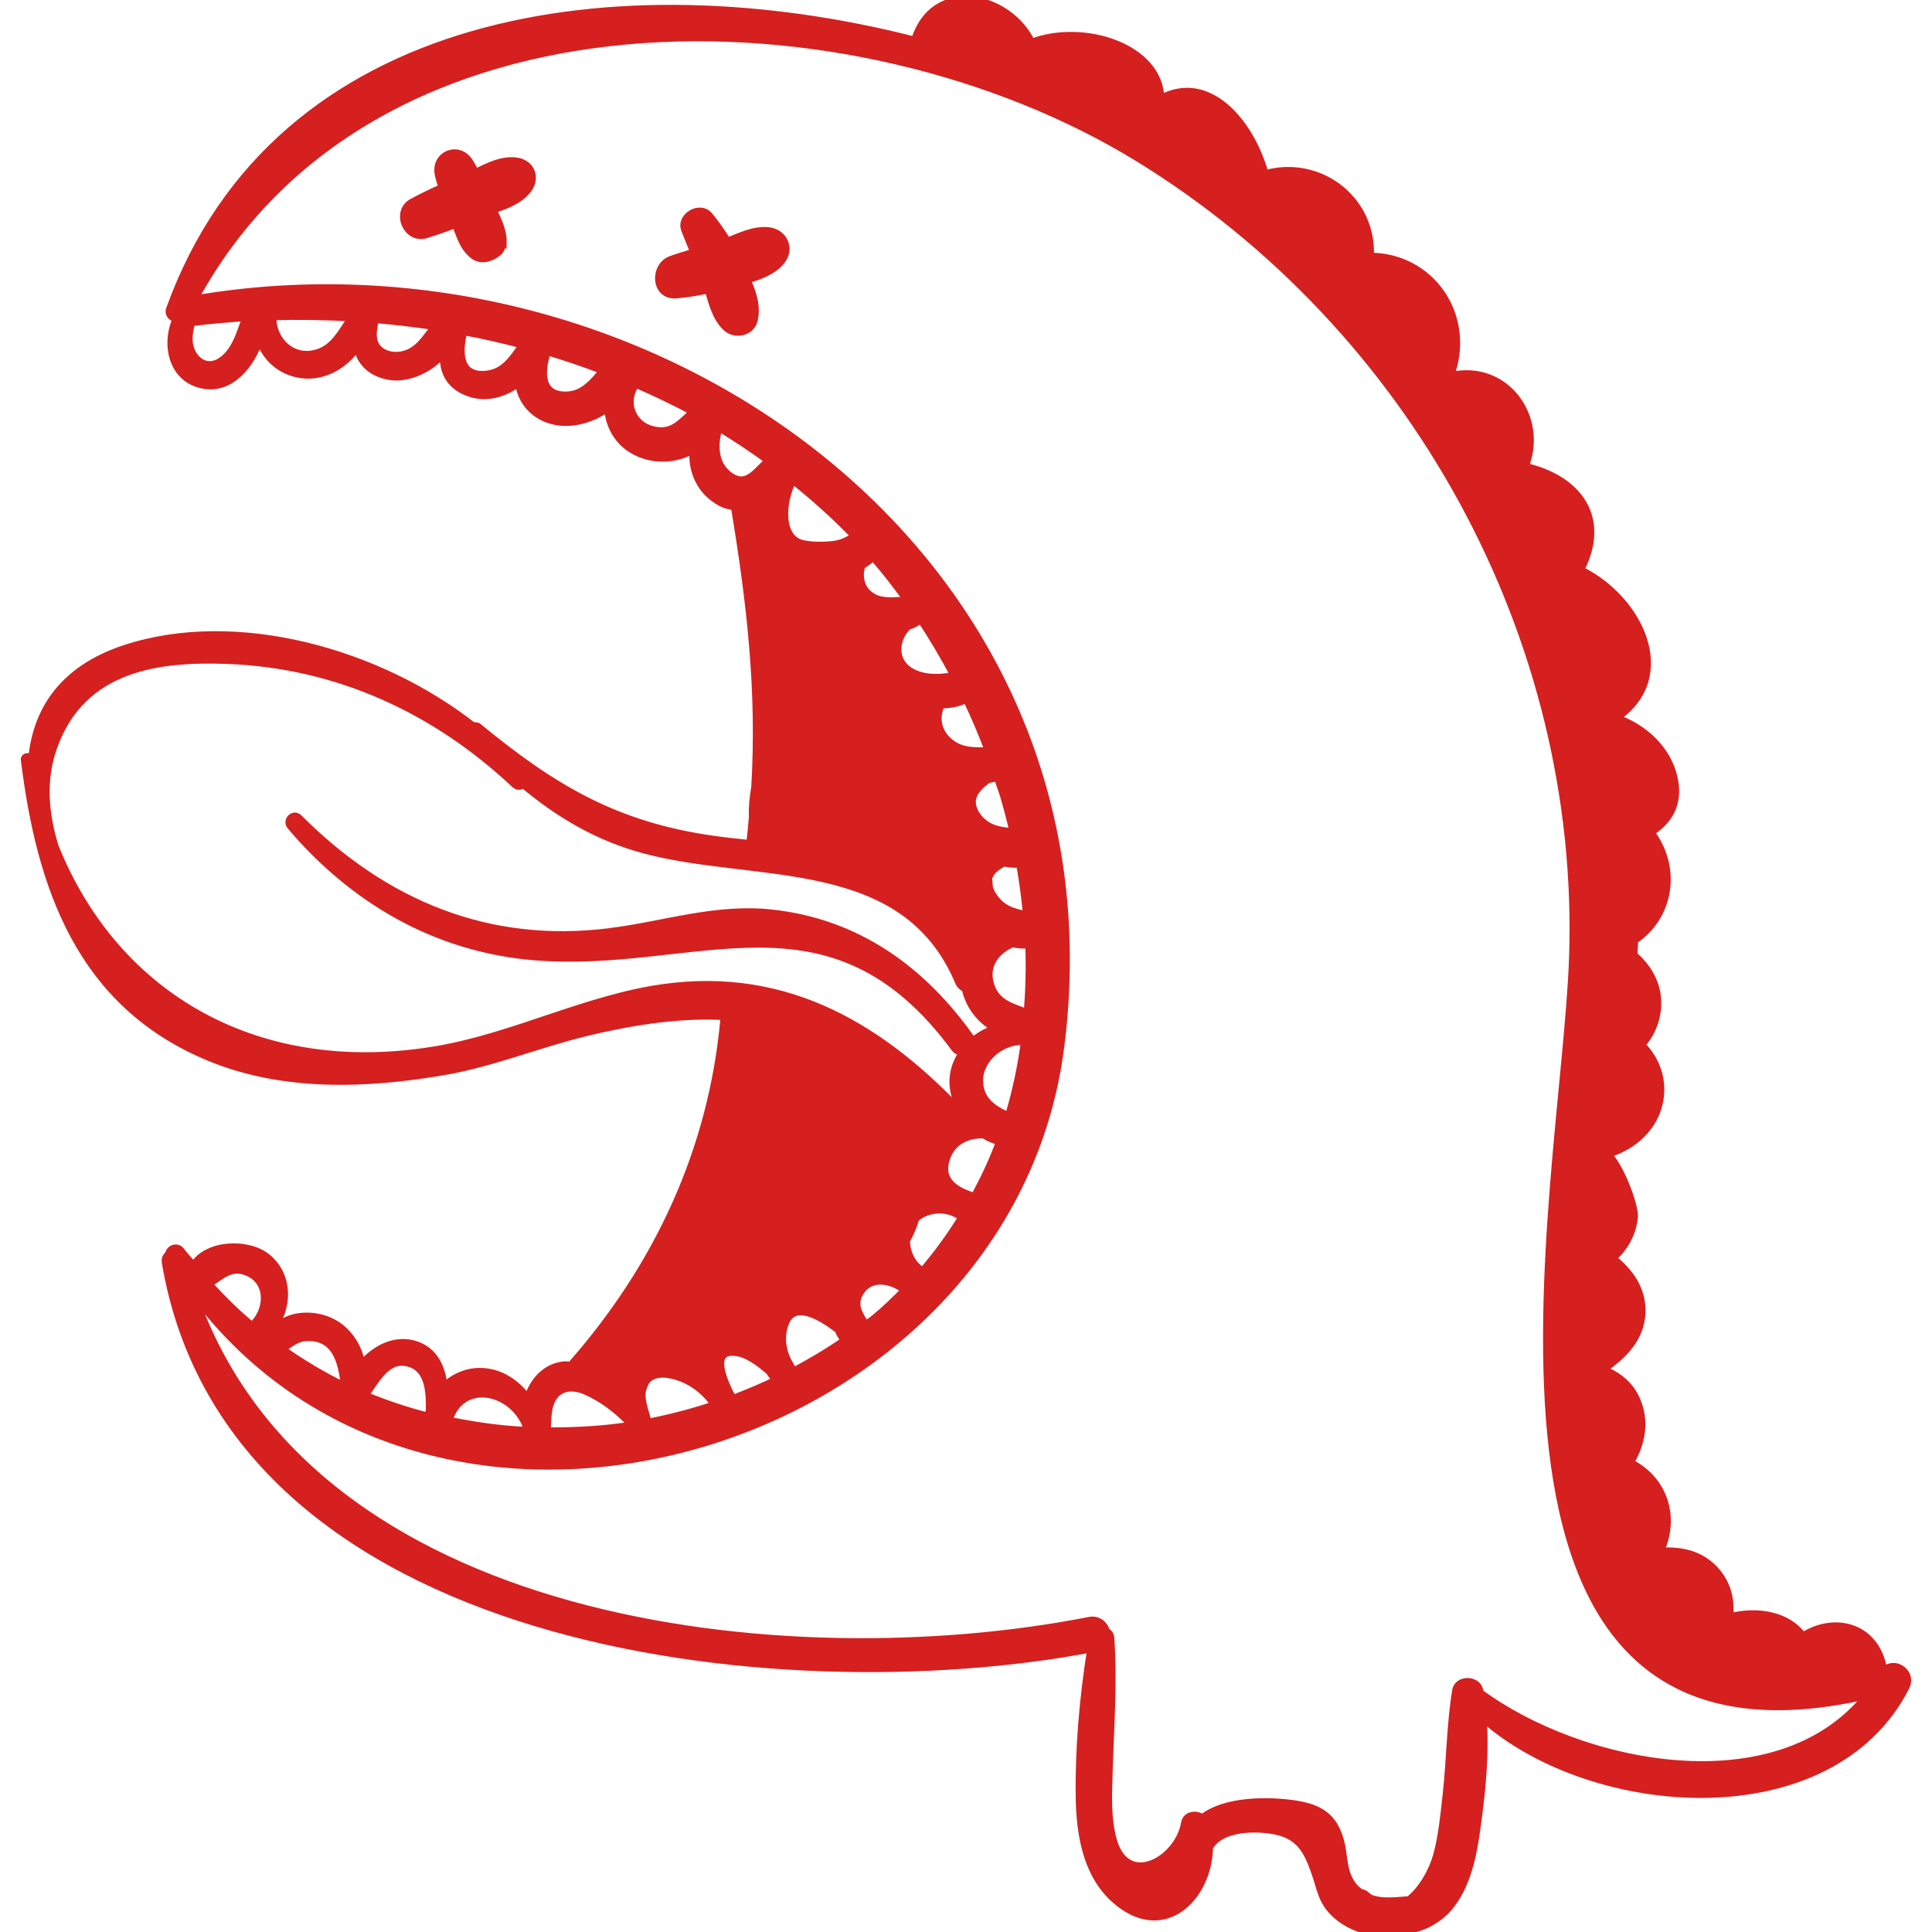 <!DOCTYPE svg PUBLIC "-//W3C//DTD SVG 1.1//EN" "http://www.w3.org/Graphics/SVG/1.1/DTD/svg11.dtd">
<!-- Uploaded to: SVG Repo, www.svgrepo.com, Transformed by: SVG Repo Mixer Tools -->
<svg fill="#d61f1f" height="800px" width="800px" version="1.1" id="Capa_1" xmlns="http://www.w3.org/2000/svg" xmlns:xlink="http://www.w3.org/1999/xlink" viewBox="0 0 256.744 256.744" xml:space="preserve" stroke="#d61f1f">
<g id="SVGRepo_bgCarrier" stroke-width="0"/>
<g id="SVGRepo_tracerCarrier" stroke-linecap="round" stroke-linejoin="round"/>
<g id="SVGRepo_iconCarrier"> <g> <path d="M250.725,221.761c-0.137-0.056-0.312-0.032-0.467-0.054c-1.142-5.852-6.729-6.847-10.662-4.262 c-2.009-2.77-5.978-3.533-9.783-2.539c0.212-2.045-0.134-4.072-1.563-5.862c-1.953-2.445-4.773-3.08-7.634-2.872 c0.811-1.712,1.125-3.698,0.795-5.547c-0.52-2.906-2.37-5.052-4.784-6.252c1.517-2.534,2.114-5.518,0.806-8.428 c-0.805-1.79-2.212-2.969-3.825-3.703c-0.038-0.202-0.068-0.374-0.11-0.597c2.416-1.733,4.498-3.938,4.663-7.093 c0.165-3.153-1.579-5.534-3.87-7.35c1.556-1.365,2.644-3.213,2.875-5.503c0.12-1.182-1.5-5.965-3.268-8.049 c0.056-0.146,0.113-0.293,0.165-0.436c3.458-1.149,6.322-4.006,6.586-7.867c0.175-2.559-0.851-4.845-2.52-6.496 c1.052-1.176,1.791-2.654,2.044-4.323c0.477-3.135-0.911-5.738-3.072-7.603c0.03-0.653,0.059-1.324,0.091-1.96 c4.923-3.344,5.65-9.833,2.169-14.356c2.387-1.513,3.872-3.835,3.056-7.311c-0.902-3.84-4.046-6.621-7.642-7.89 c8.068-5.518,3.1-15.825-4.76-19.67c3.516-6.78-0.125-12.08-7.366-13.734c2.593-6.461-2.51-13.755-9.912-12.053 c2.934-7.936-2.544-15.837-10.663-15.873c0.389-7.488-6.69-13.018-13.985-10.95c-1.84-6.724-7.43-13.505-13.861-10.006 c-0.098-6.894-10.307-10.097-17.142-7.464c-3.172-6.503-13.065-8.405-15.519-0.281C82.452-4.617,36.858,1.493,22.568,41.077 c-0.242,0.671,0.29,1.151,0.882,1.27c-1.543,3.367-0.611,8.036,3.583,8.809c3.629,0.669,6.322-2.68,7.466-6.073 c0.737,2.373,2.735,4.272,5.533,4.673c2.928,0.42,5.819-1.244,7.454-3.694c0.328,1.902,1.685,3.476,4.262,3.926 c2.443,0.426,5.437-0.952,7.216-3.063c-0.163,2.31,0.695,4.429,3.595,5.344c2.231,0.704,4.572-0.021,6.405-1.445 c0.005,0.046-0.01,0.088-0.004,0.134c0.305,2.209,1.734,3.944,3.815,4.722c2.562,0.959,5.713,0.208,8.041-1.518 c0.048,2.094,1.091,4.222,3.026,5.466c2.156,1.386,4.843,1.573,7.214,0.65c0.347-0.135,0.711-0.318,1.073-0.518 c-0.212,2.775,0.859,5.491,3.687,7.026c0.536,0.291,1.159,0.438,1.803,0.521c2.15,12.899,3.469,24.659,2.715,37.307 c-0.253,1.421-0.366,2.757-0.312,3.962c-0.104,1.109-0.188,2.208-0.326,3.335c-0.012,0.099,0.058,0.146,0.07,0.231 c-1.621-0.164-3.24-0.335-4.849-0.559c-13.039-1.816-21.36-6.757-31.345-14.963c-0.227-0.187-0.464-0.173-0.674-0.094 c-12.58-9.873-31.458-15.167-46.249-10.332c-8.722,2.851-12.117,8.778-12.463,15.55c-0.056-0.306-0.139-0.593-0.19-0.901 c-0.068-0.408-0.78-0.318-0.729,0.099c2.096,17.025,7.443,32.417,24.438,39.511c9.881,4.124,20.985,3.697,31.313,1.918 c6.393-1.101,12.41-3.603,18.676-5.13c7.245-1.766,13.244-2.482,18.645-2.177c-0.033,0.123-0.094,0.224-0.107,0.361 c-1.587,17.467-8.834,32.958-20.386,46.045c-0.299-0.012-0.59-0.091-0.893-0.059c-2.485,0.263-4.121,2.17-4.805,4.442 c-1.638-2.213-4.039-3.784-6.974-3.547c-1.5,0.121-3.017,0.861-4.195,1.95c-0.263-2.406-1.188-4.676-3.676-5.525 c-2.735-0.933-5.472,0.495-7.29,2.658c-0.235-2.274-1.755-4.511-3.702-5.572c-1.454-0.792-3.211-1.068-4.84-0.772 c-1.371,0.249-2.357,0.947-3.369,1.657c2.268-2.802,2.395-7.209-0.664-9.646c-2.536-2.021-7.985-1.806-9.726,1.163 c-0.533-0.668-1.13-1.245-1.638-1.947c-0.535-0.741-1.56-0.329-1.621,0.383c-0.306,0.255-0.537,0.601-0.453,1.099 c8.662,51.303,81.501,59.202,122.986,51.341c-1.037,6.464-1.632,13.222-1.536,19.724c0.07,4.785,0.892,10.117,4.615,13.505 c6.431,5.852,12.526-0.091,12.63-6.825c1.547-2.782,6.327-2.707,8.827-2.202c3.359,0.679,4.31,2.933,5.228,5.518 c0.799,2.251,0.886,3.887,2.746,5.575c2.032,1.844,5.081,2.798,7.699,2.155c2.812,0.24,5.853-1.059,7.698-3.521 c2.407-3.212,3.013-7.497,3.518-11.363c0.568-4.361,0.988-8.92,0.643-13.36c14.645,12.99,46.28,15.363,56.205-4.141 C254.161,222.394,252.054,220.836,250.725,221.761z M29.184,48.112c-1.767,1.032-3.399-0.164-3.92-1.888 c-0.342-1.129-0.119-2.273,0.178-3.384c2.415-0.292,4.834-0.515,7.251-0.664C31.901,44.327,31.242,46.909,29.184,48.112z M42.417,46.829c-3.444,1.246-6.26-1.537-6.197-4.763c3.534-0.116,7.049-0.044,10.55,0.146 C45.487,43.945,44.578,46.047,42.417,46.829z M54.355,46.888c-1.068,0.488-2.431,0.538-3.48-0.056 c-1.681-0.952-1.384-2.77-1.02-4.395c2.693,0.217,5.362,0.542,8.013,0.941C56.765,44.598,55.994,46.14,54.355,46.888z M64.797,49.742c-3.872,0.512-3.905-2.918-3.191-5.702c2.661,0.493,5.285,1.096,7.881,1.776 C68.232,47.533,67.147,49.431,64.797,49.742z M75.426,52.525c-3.727,0.199-3.595-3.13-2.719-5.821 c2.534,0.749,5.02,1.607,7.47,2.539C78.853,50.751,77.624,52.407,75.426,52.525z M86.827,57.155c-3.003-0.7-3.94-3.879-2.342-6.125 c2.612,1.136,5.184,2.346,7.671,3.7C90.574,56.023,89.46,57.769,86.827,57.155z M96.7,63.02c-1.872-1.575-1.803-4.048-1.186-6.223 c2.317,1.393,4.559,2.896,6.739,4.487c-0.171,0.065-0.344,0.13-0.479,0.262C100.243,63.049,98.932,64.896,96.7,63.02z M88.201,131.266c-10.229,1.415-19.778,6.446-29.98,8.211c-23.821,4.122-42.89-6.938-50.943-26.999 c-1.317-4.331-1.745-8.815-0.171-13.223C10.931,88.55,21.203,87.405,30.181,87.73c14.592,0.529,27.676,6.549,38.223,16.475 c0.394,0.371,0.842,0.287,1.141,0.025c4.703,3.945,9.914,7.05,16.15,8.71c14.799,3.939,34.478,0.327,41.721,17.555 c0.182,0.435,0.504,0.708,0.866,0.852c0.369,1.65,1.236,3.15,2.553,4.3c0.418,0.364,0.942,0.727,1.501,1.072 c-1.209,0.329-2.278,0.963-3.194,1.766c-0.03-0.153,0.021-0.292-0.092-0.452c-6.465-9.157-15.149-15.456-26.563-16.672 c-7.427-0.792-14.126,1.554-21.447,2.478c-16.106,2.033-29.886-3.662-41.344-15.125c-0.698-0.697-1.691,0.337-1.069,1.068 c8.301,9.768,19.236,16.206,32.238,17.317c21.62,1.848,39.368-10.363,56.025,12.197c0.299,0.406,0.711,0.498,1.118,0.477 c-0.669,0.96-1.181,2.056-1.309,3.386c-0.173,1.805,0.489,3.706,1.605,5.279C117.453,136.724,104.776,128.973,88.201,131.266z M105.36,63.786c2.887,2.315,5.658,4.783,8.238,7.472c-0.821,0.501-1.618,0.967-2.719,1.111c-1.289,0.169-2.792,0.172-4.062-0.061 C103.451,71.69,103.866,66.58,105.36,63.786z M120.254,171.429c-1.291,1.322-2.626,2.619-4.112,3.833 c-0.355,0.291-0.743,0.53-1.104,0.812c-0.84-1.394-1.839-2.687-0.667-4.472C115.753,169.5,118.521,170.073,120.254,171.429z M120.447,164.83c0.548-1,0.948-1.97,1.219-2.914c1.624-1.464,4.441-1.567,6.164-0.134c-1.539,2.491-3.27,4.893-5.235,7.174 c-0.426-0.327-0.857-0.656-1.19-1.108c-0.622-0.847-0.968-1.894-0.983-2.94C120.431,164.883,120.437,164.856,120.447,164.83z M125.737,153.973c0.762-2.352,2.849-3.263,4.995-3.188c0.672,0.412,1.387,0.738,2.149,0.885c-0.93,2.53-2.086,4.974-3.375,7.361 C127.11,158.309,124.75,157.02,125.737,153.973z M130.149,143.511c0.032-2.897,3.032-5.271,5.8-5.136 c0.098,0.005,0.152-0.068,0.236-0.091c-0.447,3.416-1.157,6.773-2.14,10.041C131.966,147.408,130.119,146.219,130.149,143.511z M131.628,130.919c-0.84-2.65,0.762-4.648,2.937-5.545c0.733,0.171,1.467,0.244,2.171,0.097c0.148,3.076,0.039,6.126-0.192,9.153 C134.579,133.823,132.42,133.414,131.628,130.919z M131.906,118.962c-0.214-0.338-0.35-0.646-0.452-0.939 c-0.024-0.427-0.079-0.857-0.111-1.285c0.205-0.916,1.035-1.565,2.048-2.086c0.722,0.112,1.449,0.216,2.138,0.142 c0.413,2.27,0.706,4.546,0.928,6.821C134.688,121.206,133.144,120.917,131.906,118.962z M131,109.57 c-0.923-0.63-1.749-1.708-1.818-2.863c-0.079-1.357,1.028-2.362,2.115-3.141c0.424-0.075,0.848-0.156,1.252-0.308 c0.295,0.899,0.638,1.759,0.906,2.682c0.443,1.529,0.844,3.067,1.204,4.611C133.392,110.447,132.117,110.333,131,109.57z M125.675,98.126c-1.216-1.339-1.3-3.092-0.607-4.487c1.193-0.02,2.413-0.202,3.358-0.769c1.08,2.233,2.058,4.556,2.961,6.944 C129.31,99.812,127.331,99.95,125.675,98.126z M125.236,90.023c-1.402,0.111-2.907-0.029-4.147-0.738 c-2.485-1.419-2.184-4.376-0.467-6.053c0.623-0.209,1.219-0.489,1.727-0.936c1.611,2.381,3.075,4.905,4.466,7.497 C126.298,89.87,125.777,89.98,125.236,90.023z M115.256,78.798c-0.95-0.91-1.167-2.419-0.752-3.668 c0.582-0.318,1.112-0.685,1.5-1.161c1.621,1.845,3.126,3.816,4.594,5.822C118.736,79.807,116.807,80.283,115.256,78.798z M112.294,178.096c-2.192,1.539-4.491,2.884-6.832,4.139c-0.302-0.552-0.657-1.072-0.934-1.686c-0.68-1.51-0.786-3.306-0.141-4.839 c1.193-2.833,4.59-0.867,7,0.965C111.612,177.225,111.892,177.73,112.294,178.096z M97.91,179.717 c1.465,0.213,3.053,1.376,4.371,2.543c0.252,0.431,0.542,0.826,0.911,1.133c-1.903,0.93-3.853,1.742-5.825,2.489 C96.358,183.974,93.997,179.149,97.91,179.717z M85.445,184.41c0.104-0.258,0.211-0.514,0.322-0.764 c0.623-0.926,1.802-1.251,3.263-0.979c2.453,0.458,4.576,1.973,5.945,4.037c-2.907,0.98-5.872,1.749-8.864,2.335 c-0.303-1.199-0.779-2.336-0.829-3.604C85.265,185.026,85.364,184.727,85.445,184.41z M72.864,187.509 c0.427-2.813,2.478-3.768,5.069-2.619c2.175,0.964,4.105,2.47,5.765,4.179c0.06,0.113,0.103,0.244,0.168,0.351 c-3.711,0.6-7.449,0.781-11.178,0.768C72.744,189.305,72.724,188.426,72.864,187.509z M69.867,189.268 c0.033,0.287,0.052,0.578,0.116,0.855c-3.491-0.152-6.941-0.654-10.345-1.35C61.179,183.484,67.724,184.453,69.867,189.268z M54.564,181.204c2.467,0.861,2.573,3.937,2.522,6.276c-0.063,0.251-0.211,0.48-0.237,0.738c-2.85-0.717-5.633-1.665-8.349-2.784 C50.001,183.317,51.544,180.15,54.564,181.204z M40.553,177.731c3.934-0.3,4.88,3.06,5.2,6.164c0.014,0.14,0.094,0.25,0.159,0.367 c-2.947-1.383-5.744-3.09-8.447-4.973C38.415,178.636,39.363,177.822,40.553,177.731z M33.224,169.216 c2.748,1.437,2.342,5.188,0.252,6.975c-2.023-1.692-3.932-3.554-5.741-5.569C29.475,169.497,30.844,167.971,33.224,169.216z M196.642,224.937c-0.017-0.094-0.017-0.191-0.035-0.285c-0.293-1.526-2.872-1.571-3.128,0c-0.752,4.589-0.754,9.286-1.272,13.913 c-0.298,2.656-0.551,5.427-1.263,8.018c-0.522,1.903-1.912,4.588-3.786,5.966c-0.063-0.004-0.104-0.052-0.173-0.047 c-1.837,0.158-3.419,0.301-4.846-0.207c-0.201-0.162-0.395-0.236-0.599-0.441c-0.214-0.215-0.463-0.308-0.706-0.31 c-0.324-0.257-0.654-0.464-0.96-0.85c-1.523-1.922-1.171-3.897-1.787-6.127c-0.861-3.12-2.728-4.289-5.826-4.783 c-3.618-0.578-9.475-0.598-12.477,1.829c-0.78-0.607-2.133-0.485-2.338,0.679c-0.867,4.938-7.71,8.773-9.534,2.231 c-0.799-2.865-0.644-5.936-0.558-8.871c0.176-6.007,0.646-12.005,0.222-18.012c-0.028-0.402-0.277-0.681-0.579-0.887 c-0.27-0.866-1.081-1.605-2.221-1.382c-40.493,7.937-103.888,0.914-119.142-43.591c32.258,43.639,108.455,21.04,115.294-32.689 C149.281,73.467,85.88,29.471,25.824,39.768C49.446-3.726,113.668-2.129,151.326,21.03c36.532,22.467,59.16,63.701,57.685,106.281 c-1.058,30.528-19.096,111.364,39.146,97.978C236.234,240.222,209.998,234.822,196.642,224.937z"/> <path d="M68.564,21.424c-1.871-0.227-3.665,0.684-5.385,1.53c-0.291-0.528-0.539-1.077-0.893-1.573 c-1.476-2.066-4.458-0.803-4.029,1.699c0.11,0.641,0.337,1.242,0.521,1.857c-1.351,0.606-2.691,1.234-3.99,1.947 c-2.316,1.27-0.749,5.04,1.804,4.278c1.34-0.4,2.652-0.876,3.956-1.379c0.604,1.548,1.064,3.223,2.465,4.212 c0.995,0.701,2.25,0.272,3.09-0.399c0.022-0.017,0.043-0.034,0.064-0.052c0.453-0.362,0.655-1.028,0.65-1.673l0.03,0.03 c0.002-0.097-0.032-0.198-0.038-0.296c-0.01-0.091-0.015-0.177-0.035-0.263c-0.159-1.183-0.785-2.392-1.274-3.47 c1.734-0.602,3.529-1.242,4.63-2.664C71.364,23.616,70.561,21.666,68.564,21.424z"/> <path d="M102.1,30.693c-1.858-0.193-3.679,0.696-5.439,1.395c-0.733-1.198-1.536-2.351-2.433-3.431 c-1.197-1.442-3.894,0.104-3.208,1.868c0.392,1.009,0.798,2.012,1.211,3.013c-1.019,0.304-2.038,0.611-3.039,0.968 c-2.35,0.839-2.203,4.847,0.63,4.646c1.454-0.103,2.886-0.357,4.307-0.668c0.55,1.808,0.985,3.687,2.364,5.015 c1.153,1.111,3.323,0.691,3.705-0.978c0.425-1.861-0.191-3.638-0.956-5.355c1.707-0.486,3.416-1.113,4.532-2.434 C105.16,33.087,104.182,30.91,102.1,30.693z"/> </g> </g>
</svg>